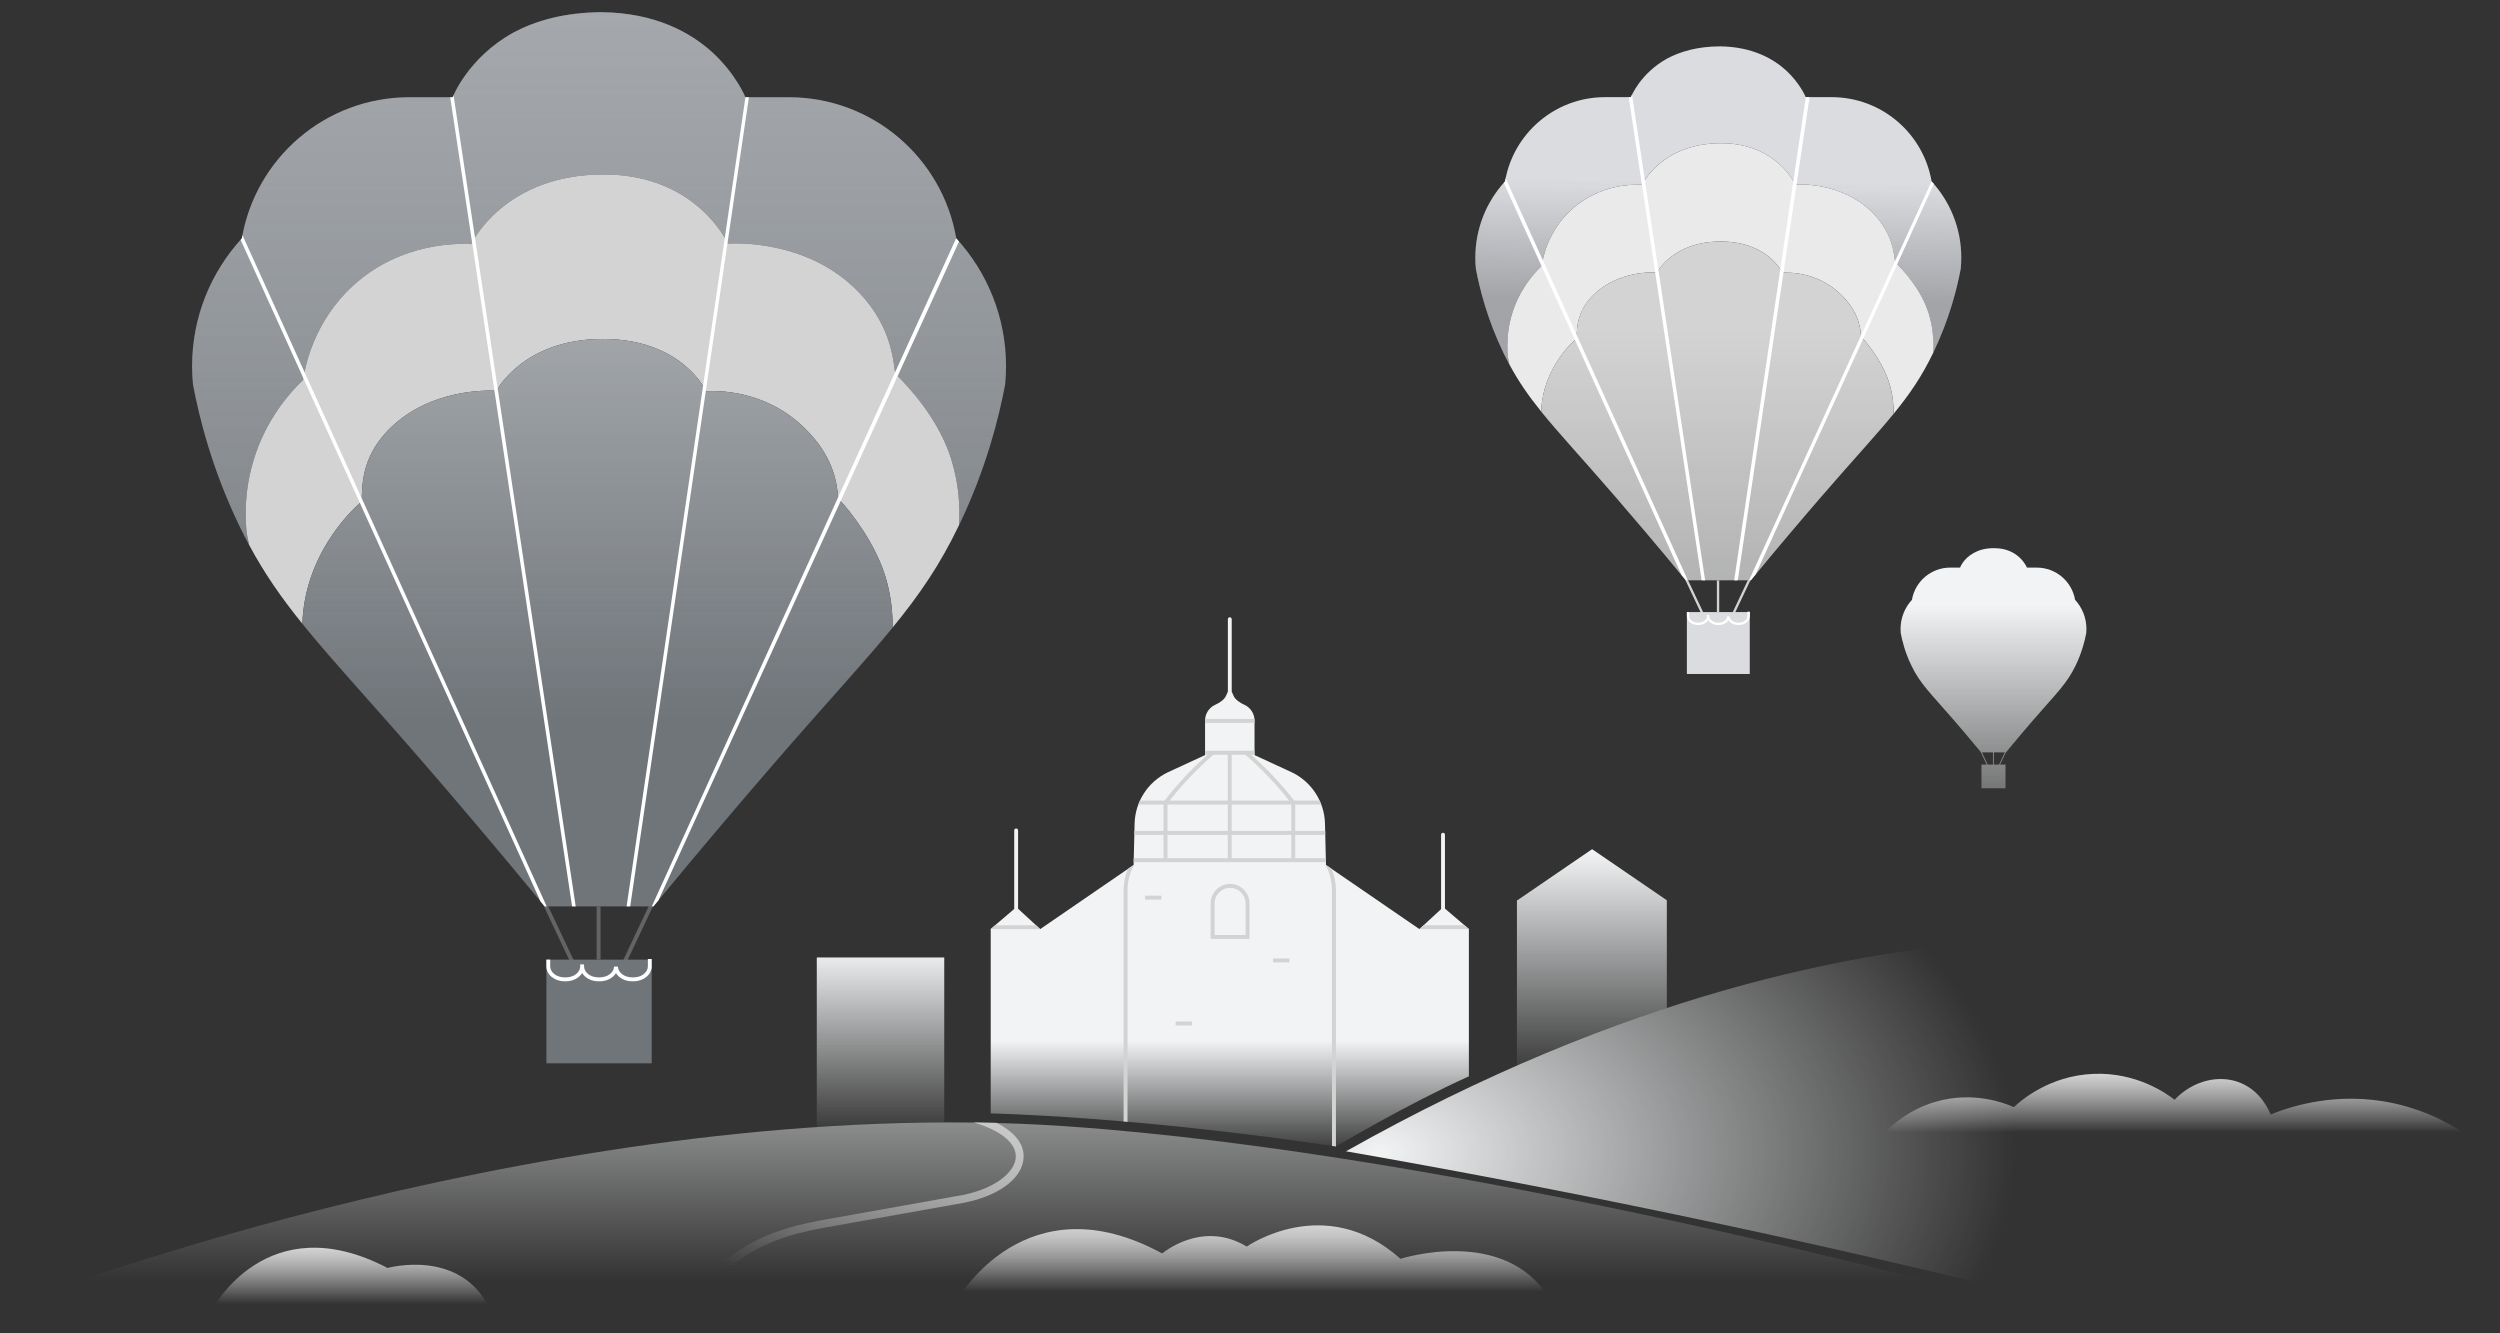 <svg xmlns="http://www.w3.org/2000/svg" width="150" height="80"><rect width="100%" height="100%" fill="#333333" stroke="none"/><linearGradient id="a" gradientUnits="userSpaceOnUse" x1="60.729" y1="56.366" x2="60.729" y2="76.853"><stop offset="0" style="stop-color:#F1F3F4"/><stop offset="1" style="stop-color:#F1F3F4;stop-opacity:0"/></linearGradient><path fill-rule="evenodd" clip-rule="evenodd" fill="url(#a)" d="M1.831 77.897h117.795s-31.495-8.666-55.692-10.323C34.054 65.526 1.831 77.897 1.831 77.897z"/><radialGradient id="b" cx="82.77" cy="69.128" r="38.118" gradientTransform="matrix(1 0 0 .625 0 25.889)" gradientUnits="userSpaceOnUse"><stop offset="0" style="stop-color:#F1F3F4"/><stop offset="1" style="stop-color:#F1F3F4;stop-opacity:0"/></radialGradient><path fill-rule="evenodd" clip-rule="evenodd" fill="url(#b)" d="M80.758 69.078c16.742-9.435 30.46-12.099 40.124-12.71 8.793-.556 27.045-.222 27.045-.222l-.222 22.833c-8.128-.296-16.256-.591-24.385-.887-7.356-1.835-14.995-3.594-22.907-5.246-6.707-1.4-13.263-2.651-19.655-3.768z"/><linearGradient id="c" gradientUnits="userSpaceOnUse" x1="73.789" y1="62.432" x2="73.789" y2="69.293"><stop offset="0" style="stop-color:#F1F3F4"/><stop offset="1" style="stop-color:#F1F3F4;stop-opacity:0"/></linearGradient><path fill="url(#c)" d="M88.133 64.58v-8.839l-1.436-1.225v-4.433c0-.064-.052-.116-.116-.116s-.116.052-.116.116v4.464l-1.3 1.2-5.606-3.847-.059-2.48c-.031-1.312-.792-2.498-1.973-3.072l-2.255-1.043v-2.073c0-.41-.242-.782-.617-.949-.239-.106-.54-.299-.643-.54l-.108-.244v-4.347c0-.064-.052-.116-.116-.116s-.116.052-.116.116v4.347l-.108.244c-.103.241-.403.434-.643.54-.375.167-.617.539-.617.949v2.073l-2.255 1.043c-1.18.574-1.942 1.759-1.973 3.072l-.059 2.48-5.606 3.847-1.326-1.224v-4.698c0-.064-.052-.116-.116-.116s-.116.052-.116.116v4.713l-1.41 1.203v11.064s8.591.168 20.711 1.985c.001 0 4.296-2.552 7.979-4.21z"/><path fill="none" d="M77.285 47.954c-.768-.963-1.629-1.86-2.559-2.667h-.823v2.752h3.449l-.067-.085zM73.903 50.091h3.576v1.4h-3.576zM69.814 48.274H68.3c-.135.361-.213.748-.222 1.146l-.01.435h1.747v-1.581zM69.814 50.091h-1.753l-.033 1.4h1.786zM70.05 50.091h3.618v1.4H70.05zM70.243 47.954l-.067.084h3.491v-2.752h-.865c-.93.808-1.791 1.705-2.559 2.668zM70.05 48.274h3.618v1.581H70.05zM60.984 54.428l-1.273 1.086h2.449zM72.305 43.373h2.968v1.678h-2.968zM77.715 51.491h1.834l-.033-1.4h-1.801zM77.715 49.855h1.796l-.011-.435c-.009-.398-.087-.785-.222-1.146h-1.563v1.581zM73.903 48.274h3.576v1.581h-3.576zM86.594 54.428l-1.177 1.086h2.449zM73.805 53.272c-.513 0-.93.417-.93.93v1.9h1.859v-1.9c.001-.513-.417-.93-.929-.93zM68.703 53.741h.983v.236h-.983zM70.536 61.29h.983v.236h-.983z"/><path fill="none" d="M74.97 56.336h-2.33v-2.135c0-.643.523-1.165 1.165-1.165s1.165.523 1.165 1.165v2.135zM76.385 57.508h.983v.236h-.983z"/><path fill="#D3D3D3" d="M75.272 43.232c0-.032-.004-.063-.007-.095h-2.954c-.003.031-.007.063-.007.095v.141h2.968v-.141zM62.415 55.745l-.003.002-.252-.233h-2.449l-.266.227v.008h2.97zM88.133 55.749v-.008l-.267-.227h-2.449l-.252.233-.004-.003v.005zM67.415 67.288l.236.021V53.427c0-.511.125-1.02.362-1.473.016-.03.017-.063.006-.093l-.001.039-.349.239c-.166.408-.254.847-.254 1.288v13.861zM79.558 51.954c.237.452.362.962.362 1.473v15.326l.236.037V53.427c0-.443-.089-.885-.257-1.294l-.34-.233-.001-.05c-.015.032-.018.07 0 .104zM73.805 53.036c-.643 0-1.165.523-1.165 1.165v2.135h2.33v-2.135c0-.642-.523-1.165-1.165-1.165zm.93 3.065h-1.859v-1.9c0-.513.417-.93.93-.93s.93.417.93.93v1.9zM76.385 57.508h.983v.236h-.983zM68.703 53.741h.983v.236h-.983zM70.536 61.29h.983v.236h-.983zM79.549 51.491h-1.835v-1.4h1.801l-.006-.236h-1.796v-1.581h1.563c-.03-.08-.062-.158-.098-.236h-1.526l-.184-.231c-.722-.906-1.528-1.75-2.393-2.521h.196v-.236h-2.968v.236h.147c-.865.771-1.671 1.615-2.393 2.521l-.184.231h-1.478c-.035.077-.068.156-.098.236h1.515v1.581h-1.747l-.006.236h1.753v1.4h-1.786l-.006.236h11.533l-.004-.236zm-5.646-6.204h.823c.93.807 1.792 1.704 2.559 2.667l.067.084h-3.449v-2.751zm-.235 6.204H70.05v-1.4h3.618v1.4zm0-1.636H70.05v-1.581h3.618v1.581zm0-1.817h-3.491l.067-.084c.768-.963 1.629-1.86 2.559-2.667h.865v2.751zm3.811 3.453h-3.576v-1.4h3.576v1.4zm0-1.636h-3.576v-1.581h3.576v1.581z"/><linearGradient id="d" gradientUnits="userSpaceOnUse" x1="52.831" y1="56.982" x2="52.831" y2="68.177"><stop offset="0" style="stop-color:#F1F3F4"/><stop offset="1" style="stop-color:#F1F3F4;stop-opacity:0"/></linearGradient><path fill="url(#d)" d="M56.655 57.449h-7.648v10.176c2.532-.171 5.088-.27 7.648-.279v-9.897z"/><linearGradient id="e" gradientUnits="userSpaceOnUse" x1="21.068" y1="78.562" x2="21.068" y2="74.862"><stop offset=".088" style="stop-color:#FFFFFF;stop-opacity:0"/><stop offset=".274" style="stop-color:#F5F5F5;stop-opacity:0.204"/><stop offset="1" style="stop-color:#D3D3D3"/></linearGradient><path fill-rule="evenodd" clip-rule="evenodd" fill="url(#e)" d="M12.742 78.562s3.249-6.271 10.511-2.484c0 0 4.415-1.223 6.141 2.484H12.742z"/><linearGradient id="f" gradientUnits="userSpaceOnUse" x1="75.228" y1="77.897" x2="75.228" y2="73.522"><stop offset=".088" style="stop-color:#FFFFFF;stop-opacity:0"/><stop offset=".274" style="stop-color:#F5F5F5;stop-opacity:0.204"/><stop offset="1" style="stop-color:#D3D3D3"/></linearGradient><path fill-rule="evenodd" clip-rule="evenodd" fill="url(#f)" d="M57.501 77.897s4.062-7.141 12.231-2.689c0 0 2.387-2.042 5.072-.413 0 0 4.704-3.305 9.225.734 0 0 6.242-2.007 8.927 2.367H57.501z"/><linearGradient id="g" gradientUnits="userSpaceOnUse" x1="95.513" y1="51.105" x2="95.513" y2="64.796"><stop offset="0" style="stop-color:#F1F3F4"/><stop offset="1" style="stop-color:#F1F3F4;stop-opacity:0"/></linearGradient><path fill="url(#g)" d="M100.01 54.013h-.044l.02-.013-4.46-3.05-4.48 3.064h-.03v9.922c3.136-1.377 6.136-2.516 8.994-3.455v-6.468z"/><linearGradient id="h" gradientUnits="userSpaceOnUse" x1="1732.765" y1="102.162" x2="1732.765" y2="98.308" gradientTransform="matrix(-1 0 0 1 1863.294 -33.882)"><stop offset=".088" style="stop-color:#FFFFFF;stop-opacity:0"/><stop offset=".274" style="stop-color:#F5F5F5;stop-opacity:0.204"/><stop offset="1" style="stop-color:#D3D3D3"/></linearGradient><path fill-rule="evenodd" clip-rule="evenodd" fill="url(#h)" d="M148.257 68.28c-.918-.666-2.471-1.606-4.593-2.074-3.462-.763-6.293.205-7.426.665-.111-.277-.591-1.381-1.773-1.884-1.29-.549-2.891-.16-3.99.998-.467-.361-2.265-1.663-4.877-1.552-2.645.112-4.339 1.597-4.766 1.995-.532-.233-2.396-.973-4.655-.333-1.863.528-2.967 1.703-3.374 2.185h35.454z"/><linearGradient id="i" gradientUnits="userSpaceOnUse" x1="43.512" y1="84.948" x2="60.581" y2="61.117"><stop offset=".251" style="stop-color:#FFFFFF;stop-opacity:0"/><stop offset=".404" style="stop-color:#F5F5F5;stop-opacity:0.204"/><stop offset="1" style="stop-color:#D3D3D3"/></linearGradient><path fill="url(#i)" d="M59.786 67.368l-1.383-.027c1.642.477 2.587 1.25 2.544 2.096-.045.898-1.292 1.988-3.593 2.336l-8.022 1.432c-4.546.81-6.472 2.545-8.626 5.669-.074.107-.047.254.06.328.041.028.087.042.134.042.075 0 .148-.036.194-.102 2.08-3.017 3.938-4.692 8.32-5.473l8.015-1.431c2.319-.35 3.921-1.466 3.987-2.777.043-.822-.539-1.549-1.63-2.093z"/><path fill="#636465" d="M32.467 54.023l.212-.1 1.828 3.871-.212.1zM37.306 57.793l1.829-3.871.212.1-1.829 3.871z"/><path fill="#70757A" d="M32.784 57.579h6.318v6.22h-6.318z"/><path fill="none" d="M35.943.727c-2.193 0-3.88.527-5.164 1.241 1.308-.706 3.047-1.227 5.338-1.237-.059-.001-.115-.004-.174-.004zM44.725 5.835s-.522-1.362-1.966-2.679c1.422 1.317 1.966 2.679 1.966 2.679z"/><path fill="#70757A" d="M57.374 14.302c-.822-4.807-5.006-8.467-10.048-8.467h-2.601s-.544-1.362-1.966-2.679C41.431 1.944 39.321.773 36.116.731c-2.291.01-4.03.531-5.338 1.237-2.717 1.512-3.618 3.867-3.618 3.867h-2.6c-5.042 0-9.226 3.66-10.048 8.467-1.854 2.02-2.987 4.713-2.987 7.671 0 .369.019.734.054 1.095.374 1.975 1.127 5.048 2.784 8.482.191.396.385.775.582 1.142-.055-.261-.105-.509-.149-.74-.035-.36-.054-.725-.054-1.095-.004-.864.091-2.018.49-3.307.744-2.403 2.142-3.975 2.952-4.756.126-.824.641-3.489 2.987-5.644 2.909-2.671 6.436-2.54 7.099-2.503 0 0 1.931-4.181 7.953-4.181 5.607 0 7.455 4.149 7.455 4.149.663-.037 4.549-.136 7.457 2.535 2.346 2.154 2.452 4.444 2.579 5.268.81.781 2.616 2.729 3.36 5.132.399 1.29.493 2.443.49 3.307 0 .219-.009.436-.021.652 1.642-3.417 2.392-6.473 2.765-8.441.035-.36.054-.725.054-1.095-.002-2.958-1.134-5.651-2.988-7.671z"/><linearGradient id="j" gradientUnits="userSpaceOnUse" x1="35.943" y1="-.111" x2="35.943" y2="46.555"><stop offset="0" style="stop-color:#DADCE0"/><stop offset="1" style="stop-color:#FFFFFF;stop-opacity:0"/></linearGradient><path opacity=".5" fill="url(#j)" d="M57.374 14.302c-.822-4.807-5.006-8.467-10.048-8.467h-2.601s-.544-1.362-1.966-2.679C41.431 1.944 39.321.773 36.116.731c-2.291.01-4.03.531-5.338 1.237-2.717 1.512-3.618 3.867-3.618 3.867h-2.6c-5.042 0-9.226 3.66-10.048 8.467-1.854 2.02-2.987 4.713-2.987 7.671 0 .369.019.734.054 1.095.374 1.975 1.127 5.048 2.784 8.482.191.396.385.775.582 1.142-.055-.261-.105-.509-.149-.74-.035-.36-.054-.725-.054-1.095-.004-.864.091-2.018.49-3.307.744-2.403 2.142-3.975 2.952-4.756.126-.824.641-3.489 2.987-5.644 2.909-2.671 6.436-2.54 7.099-2.503 0 0 1.931-4.181 7.953-4.181 5.607 0 7.455 4.149 7.455 4.149.663-.037 4.549-.136 7.457 2.535 2.346 2.154 2.452 4.444 2.579 5.268.81.781 2.616 2.729 3.36 5.132.399 1.29.493 2.443.49 3.307 0 .219-.009.436-.021.652 1.642-3.417 2.392-6.473 2.765-8.441.035-.36.054-.725.054-1.095-.002-2.958-1.134-5.651-2.988-7.671z"/><path fill="#D3D3D3" d="M57.564 30.857c.004-.864-.091-2.018-.49-3.307-.744-2.403-2.55-4.351-3.36-5.132-.126-.824-.233-3.114-2.579-5.268-2.909-2.671-6.794-2.572-7.457-2.535 0 0-1.848-4.149-7.455-4.149-6.021 0-7.953 4.181-7.953 4.181-.663-.037-4.191-.168-7.099 2.503-2.346 2.154-2.861 4.82-2.987 5.644-.81.781-2.208 2.353-2.952 4.756-.399 1.29-.493 2.443-.49 3.307 0 .369.019.734.054 1.095.044.232.093.48.149.74.924 1.722 1.931 3.167 3.197 4.733.149-4.577 3.54-7.316 3.54-7.316.104-.715-.168-2.59 1.772-4.46 2.406-2.319 5.785-2.235 6.333-2.203 0 0 1.603-3.109 6.385-3.109s6.194 3.139 6.194 3.139c.548-.032 3.466-.146 5.872 2.173 1.94 1.87 1.966 3.567 2.071 4.282.67.678 2.226 2.66 2.841 4.746.33 1.119.408 2.121.405 2.871 0 .038-.002.075-.003.113 1.632-1.996 2.838-3.763 3.971-6.112.007-.014.013-.027.019-.041.013-.215.022-.432.022-.651z"/><path fill="#70757A" d="M53.554 37.549c.003-.75-.075-1.752-.405-2.871-.615-2.086-2.171-4.068-2.841-4.746-.104-.715-.13-2.412-2.071-4.282-2.406-2.319-5.324-2.205-5.872-2.173 0 0-1.413-3.139-6.194-3.139s-6.385 3.109-6.385 3.109c-.548-.032-3.928-.116-6.333 2.203-1.94 1.87-1.668 3.745-1.772 4.46 0 0-3.391 2.739-3.54 7.316 1.784 2.208 4.083 4.661 7.394 8.489 1.694 1.958 4.167 4.853 7.143 8.468h6.529c2.976-3.616 5.449-6.51 7.143-8.468 3.193-3.692 5.444-6.105 7.201-8.253.001-.038.003-.075.003-.113z"/><linearGradient id="k" gradientUnits="userSpaceOnUse" x1="35.848" y1="-17.238" x2="35.848" y2="43.215"><stop offset="0" style="stop-color:#F1F3F4"/><stop offset="1" style="stop-color:#F1F3F4;stop-opacity:0"/></linearGradient><path fill="url(#k)" d="M53.554 37.549c.003-.75-.075-1.752-.405-2.871-.615-2.086-2.171-4.068-2.841-4.746-.104-.715-.13-2.412-2.071-4.282-2.406-2.319-5.324-2.205-5.872-2.173 0 0-1.413-3.139-6.194-3.139s-6.385 3.109-6.385 3.109c-.548-.032-3.928-.116-6.333 2.203-1.94 1.87-1.668 3.745-1.772 4.46 0 0-3.391 2.739-3.54 7.316 1.784 2.208 4.083 4.661 7.394 8.489 1.694 1.958 4.167 4.853 7.143 8.468h6.529c2.976-3.616 5.449-6.51 7.143-8.468 3.193-3.692 5.444-6.105 7.201-8.253.001-.038.003-.075.003-.113z"/><path fill="#FFF" d="M27.213 5.719l-.053.116-.146.002 7.311 48.547.216-.002zM37.813 54.384l-.216-.002 7.13-48.55.207.004zM39.207 54.383l.302-.363 18.032-39.528-.172-.194-18.26 40.083c.052.001.098.002.098.002zM32.678 54.383h.123L14.548 14.112l-.036.19-.073.089 17.987 39.686zM38.872 57.54v.442c0 .364-.384.66-.855.66h-.09c-.461 0-.844-.29-.854-.646h-.23c-.01.356-.393.646-.854.646h-.09c-.471 0-.855-.296-.855-.66l-.002-.118h-.23v.118c0 .364-.384.66-.855.66h-.09c-.471 0-.855-.296-.855-.66v-.405h-.23v.405c0 .494.487.895 1.085.895h.09c.424 0 .793-.202.971-.496.178.294.547.496.971.496h.09c.426 0 .791-.197.969-.49.178.293.543.49.969.49h.09c.598 0 1.085-.402 1.085-.895v-.442h-.23z"/><path fill="#7F7F7F" d="M34.896 57.531h-.002"/><path fill="#636465" d="M35.797 54.383h.236v3.196h-.236z"/><path fill="#D3D3D3" d="M101.025 34.596l.127-.06 1.092 2.311-.128.06zM103.905 36.855l1.092-2.311.127.06-1.092 2.311z"/><path fill="#DADCE0" d="M101.213 36.725h3.772v3.714h-3.772z"/><path fill="none" d="M103.099 2.778c-1.309 0-2.317.315-3.083.741.781-.421 1.819-.733 3.187-.739-.035 0-.069-.002-.104-.002zM108.343 5.829s-.312-.813-1.174-1.6c.849.786 1.174 1.6 1.174 1.6z"/><path fill="#DADCE0" d="M107.17 4.229c-.793-.724-2.053-1.423-3.967-1.448-1.368.006-2.406.317-3.187.739-1.623.903-2.161 2.309-2.161 2.309h10.488s-.325-.814-1.173-1.6zM115.896 10.884c-.491-2.87-2.989-5.055-6-5.055H96.302c-3.01 0-5.509 2.185-6 5.055-1.107 1.206-1.783 2.814-1.783 4.581 0 .221.011.439.032.654.223 1.18.673 3.014 1.662 5.064.114.237.23.463.347.682-.033-.156-.063-.304-.089-.442-.021-.215-.032-.433-.032-.654-.002-.516.054-1.205.292-1.975.444-1.435 1.279-2.374 1.763-2.84.075-.492.383-2.084 1.783-3.37 1.737-1.595 3.843-1.517 4.239-1.494 0 0 1.153-2.496 4.749-2.496 3.348 0 4.451 2.477 4.451 2.477.396-.022 2.716-.082 4.453 1.513 1.401 1.286 1.464 2.654 1.54 3.146.483.466 1.562 1.629 2.006 3.064.238.77.295 1.459.292 1.975 0 .131-.005.26-.013.389.981-2.04 1.428-3.865 1.651-5.04.021-.215.032-.433.032-.654.002-1.766-.674-3.374-1.781-4.58z"/><linearGradient id="l" gradientUnits="userSpaceOnUse" x1="103.065" y1="18.07" x2="103.159" y2="10.865"><stop offset="0" style="stop-color:#202124"/><stop offset="1" style="stop-color:#202124;stop-opacity:0"/></linearGradient><path opacity=".3" fill="url(#l)" d="M115.896 10.884c-.491-2.87-2.989-5.055-6-5.055H96.302c-3.01 0-5.509 2.185-6 5.055-1.107 1.206-1.783 2.814-1.783 4.581 0 .221.011.439.032.654.223 1.18.673 3.014 1.662 5.064.114.237.23.463.347.682-.033-.156-.063-.304-.089-.442-.021-.215-.032-.433-.032-.654-.002-.516.054-1.205.292-1.975.444-1.435 1.279-2.374 1.763-2.84.075-.492.383-2.084 1.783-3.37 1.737-1.595 3.843-1.517 4.239-1.494 0 0 1.153-2.496 4.749-2.496 3.348 0 4.451 2.477 4.451 2.477.396-.022 2.716-.082 4.453 1.513 1.401 1.286 1.464 2.654 1.54 3.146.483.466 1.562 1.629 2.006 3.064.238.77.295 1.459.292 1.975 0 .131-.005.26-.013.389.981-2.04 1.428-3.865 1.651-5.04.021-.215.032-.433.032-.654.002-1.766-.674-3.374-1.781-4.58z"/><path fill="#EAEAEA" d="M115.717 18.794c-.444-1.435-1.523-2.598-2.006-3.064-.075-.492-.139-1.859-1.54-3.146-1.737-1.595-4.057-1.536-4.453-1.513 0 0-1.104-2.477-4.451-2.477-3.595 0-4.749 2.496-4.749 2.496-.396-.022-2.502-.101-4.239 1.494-1.401 1.286-1.708 2.878-1.783 3.37-.483.466-1.319 1.405-1.763 2.84-.238.77-.295 1.459-.292 1.975 0 .221.011.439.032.654.026.138.056.286.089.442.552 1.029 1.154 1.892 1.91 2.828.088-2.734 2.112-4.37 2.112-4.37.016-.107.017-.257.029-.439.009-.137.023-.292.053-.461.02-.112.047-.231.085-.354.056-.185.135-.38.246-.582.111-.202.256-.409.443-.618.062-.07.13-.139.202-.209.18-.173.368-.324.562-.455.29-.197.59-.349.886-.468.197-.079.392-.142.581-.194.472-.128.904-.179 1.226-.196.129-.007.24-.009.329-.008.089.001.157.003.198.006 0 0 .957-1.856 3.812-1.856s3.699 1.874 3.699 1.874c.184-.011.816-.037 1.589.188.086.025.174.053.263.085.178.063.361.14.547.234.185.094.372.205.558.335.093.065.185.136.277.211.092.076.183.156.273.243.217.209.394.415.539.614.096.133.179.262.249.388s.128.247.176.364c.097.233.154.447.191.634.019.093.032.18.043.259.011.079.019.15.027.212.004.031.008.06.011.087.025.025.052.054.081.085.144.156.334.384.535.661.04.056.081.113.122.172.082.119.164.244.246.376.284.461.553.994.713 1.539.049.167.089.33.121.487.032.157.056.308.074.453.036.289.047.55.046.774 0 .023-.001.045-.002.067.975-1.192 1.695-2.247 2.371-3.65.004-.008.008-.016.012-.025.008-.129.013-.258.013-.389.001-.514-.055-1.203-.293-1.973z"/><path fill="#D3D3D3" d="M113.615 24.765c.001-.224-.01-.485-.046-.774.036.289.047.55.046.774zM111.758 20.302c.144.156.334.384.535.661-.202-.278-.391-.505-.535-.661zM108.786 16.636zM94.996 18.487c.111-.201.256-.409.443-.618-.187.209-.332.416-.443.618zM96.203 17.205c-.193.131-.382.282-.562.455-.072.07-.14.14-.202.209.062-.07.13-.139.202-.209.18-.173.369-.324.562-.455zM109.333 16.87c.185.094.372.205.558.335-.186-.13-.373-.241-.558-.335zM94.583 20.323c.016-.107.017-.257.029-.439-.012.182-.013.332-.029.439 0 0-2.024 1.637-2.112 4.37.089-2.734 2.112-4.37 2.112-4.37zM110.979 18.274c-.145-.199-.322-.405-.539-.614-.09-.087-.181-.167-.273-.243.092.076.183.156.273.243.218.209.395.415.539.614zM103.236 14.488c2.855 0 3.699 1.874 3.699 1.874.184-.011.816-.037 1.589.188-.773-.226-1.405-.199-1.589-.188-.001 0-.844-1.874-3.699-1.874s-3.812 1.856-3.812 1.856c-.041-.002-.108-.005-.198-.006.089.001.157.003.198.006-.001 0 .957-1.856 3.812-1.856z"/><path fill="#EAEAEA" d="M97.089 16.737c.197-.079.392-.142.581-.194-.188.052-.384.115-.581.194z"/><linearGradient id="m" gradientUnits="userSpaceOnUse" x1="97.38" y1="103.663" x2="97.38" y2="19.841"><stop offset="0" style="stop-color:#202124"/><stop offset="1" style="stop-color:#202124;stop-opacity:0"/></linearGradient><path fill="url(#m)" d="M97.089 16.737c.197-.079.392-.142.581-.194-.188.052-.384.115-.581.194z"/><path fill="#EAEAEA" d="M94.665 19.423c.02-.112.047-.231.085-.354-.037.123-.065.241-.085.354z"/><linearGradient id="n" gradientUnits="userSpaceOnUse" x1="94.708" y1="103.663" x2="94.708" y2="19.841"><stop offset="0" style="stop-color:#202124"/><stop offset="1" style="stop-color:#202124;stop-opacity:0"/></linearGradient><path fill="url(#n)" d="M94.665 19.423c.02-.112.047-.231.085-.354-.037.123-.065.241-.085.354z"/><path fill="#EAEAEA" d="M97.67 16.543c.472-.128.904-.179 1.226-.196-.322.018-.754.068-1.226.196z"/><linearGradient id="o" gradientUnits="userSpaceOnUse" x1="98.283" y1="103.663" x2="98.283" y2="19.841"><stop offset="0" style="stop-color:#202124"/><stop offset="1" style="stop-color:#202124;stop-opacity:0"/></linearGradient><path fill="url(#o)" d="M97.67 16.543c.472-.128.904-.179 1.226-.196-.322.018-.754.068-1.226.196z"/><path fill="#EAEAEA" d="M113.495 23.538c-.032-.157-.072-.32-.121-.487-.161-.545-.429-1.078-.713-1.539.284.461.553.994.713 1.539.049.167.089.33.121.487z"/><linearGradient id="p" gradientUnits="userSpaceOnUse" x1="113.077" y1="103.663" x2="113.077" y2="19.841"><stop offset="0" style="stop-color:#202124"/><stop offset="1" style="stop-color:#202124;stop-opacity:0"/></linearGradient><path fill="url(#p)" d="M113.495 23.538c-.032-.157-.072-.32-.121-.487-.161-.545-.429-1.078-.713-1.539.284.461.553.994.713 1.539.049.167.089.33.121.487z"/><path fill="#EAEAEA" d="M113.615 24.765c0 .023-.001.045-.002.067.001-.022.002-.044.002-.067z"/><linearGradient id="q" gradientUnits="userSpaceOnUse" x1="113.615" y1="103.663" x2="113.615" y2="19.841"><stop offset="0" style="stop-color:#202124"/><stop offset="1" style="stop-color:#202124;stop-opacity:0"/></linearGradient><path fill="url(#q)" d="M113.615 24.765c0 .023-.001.045-.002.067.001-.022.002-.044.002-.067z"/><path fill="#EAEAEA" d="M112.414 21.135c.082.119.164.245.246.376-.081-.131-.164-.257-.246-.376z"/><linearGradient id="r" gradientUnits="userSpaceOnUse" x1="112.537" y1="103.663" x2="112.537" y2="19.841"><stop offset="0" style="stop-color:#202124"/><stop offset="1" style="stop-color:#202124;stop-opacity:0"/></linearGradient><path fill="url(#r)" d="M112.414 21.135c.082.119.164.245.246.376-.081-.131-.164-.257-.246-.376z"/><path fill="#EAEAEA" d="M111.596 19.659c.019.093.032.18.043.259-.011-.079-.024-.165-.043-.259z"/><linearGradient id="s" gradientUnits="userSpaceOnUse" x1="111.617" y1="103.663" x2="111.617" y2="19.841"><stop offset="0" style="stop-color:#202124"/><stop offset="1" style="stop-color:#202124;stop-opacity:0"/></linearGradient><path fill="url(#s)" d="M111.596 19.659c.019.093.032.18.043.259-.011-.079-.024-.165-.043-.259z"/><path fill="#EAEAEA" d="M111.404 19.026c.097.233.154.447.191.634-.036-.187-.094-.401-.191-.634z"/><linearGradient id="t" gradientUnits="userSpaceOnUse" x1="111.5" y1="103.663" x2="111.5" y2="19.841"><stop offset="0" style="stop-color:#202124"/><stop offset="1" style="stop-color:#202124;stop-opacity:0"/></linearGradient><path fill="url(#t)" d="M111.404 19.026c.097.233.154.447.191.634-.036-.187-.094-.401-.191-.634z"/><path fill="#EAEAEA" d="M111.639 19.918c.011.079.019.15.027.212-.008-.062-.016-.133-.027-.212z"/><linearGradient id="u" gradientUnits="userSpaceOnUse" x1="111.652" y1="103.663" x2="111.652" y2="19.841"><stop offset="0" style="stop-color:#202124"/><stop offset="1" style="stop-color:#202124;stop-opacity:0"/></linearGradient><path fill="url(#u)" d="M111.639 19.918c.011.079.019.15.027.212-.008-.062-.016-.133-.027-.212z"/><path fill="#EAEAEA" d="M111.228 18.662c.07.126.128.247.176.364-.048-.117-.106-.239-.176-.364z"/><linearGradient id="v" gradientUnits="userSpaceOnUse" x1="111.316" y1="103.663" x2="111.316" y2="19.841"><stop offset="0" style="stop-color:#202124"/><stop offset="1" style="stop-color:#202124;stop-opacity:0"/></linearGradient><path fill="url(#v)" d="M111.228 18.662c.07.126.128.247.176.364-.048-.117-.106-.239-.176-.364z"/><path fill="#D3D3D3" d="M113.569 23.991c-.018-.145-.042-.296-.074-.453-.032-.157-.072-.32-.121-.487-.161-.545-.429-1.078-.713-1.539-.081-.132-.164-.258-.246-.376-.041-.059-.082-.117-.122-.172-.201-.278-.39-.505-.535-.661-.029-.031-.056-.06-.081-.085-.004-.027-.008-.056-.011-.087-.008-.062-.016-.133-.027-.212-.011-.079-.024-.165-.043-.259-.037-.187-.095-.4-.191-.634-.048-.117-.106-.238-.176-.364-.07-.126-.152-.255-.249-.388-.145-.199-.322-.405-.539-.614-.09-.087-.181-.167-.273-.243-.092-.076-.184-.146-.277-.211-.186-.131-.373-.241-.558-.335-.185-.094-.369-.171-.547-.234-.089-.032-.177-.06-.263-.085-.773-.226-1.405-.199-1.589-.188 0 0-.843-1.874-3.699-1.874-2.855 0-3.812 1.856-3.812 1.856-.041-.002-.108-.005-.198-.006-.089 0-.201.001-.329.008-.322.018-.754.068-1.226.196-.189.051-.384.115-.581.194-.296.118-.596.271-.886.468-.193.131-.382.282-.562.455-.072.07-.14.14-.202.209-.187.209-.332.416-.443.618-.111.201-.19.397-.246.582-.037.123-.065.242-.085.354-.03.169-.045.324-.053.461-.012.182-.013.332-.029.439 0 0-2.024 1.637-2.112 4.37 1.065 1.318 2.437 2.782 4.413 5.067 1.011 1.169 2.488 2.897 4.265 5.056h3.899c1.777-2.159 3.254-3.887 4.265-5.056 1.907-2.205 3.251-3.645 4.3-4.928 0-.023.002-.045.002-.067.001-.225-.01-.486-.046-.775z"/><linearGradient id="w" gradientUnits="userSpaceOnUse" x1="103.043" y1="103.663" x2="103.043" y2="19.841"><stop offset="0" style="stop-color:#202124"/><stop offset="1" style="stop-color:#202124;stop-opacity:0"/></linearGradient><path fill="url(#w)" d="M113.569 23.991c-.018-.145-.042-.296-.074-.453-.032-.157-.072-.32-.121-.487-.161-.545-.429-1.078-.713-1.539-.081-.132-.164-.258-.246-.376-.041-.059-.082-.117-.122-.172-.201-.278-.39-.505-.535-.661-.029-.031-.056-.06-.081-.085-.004-.027-.008-.056-.011-.087-.008-.062-.016-.133-.027-.212-.011-.079-.024-.165-.043-.259-.037-.187-.095-.4-.191-.634-.048-.117-.106-.238-.176-.364-.07-.126-.152-.255-.249-.388-.145-.199-.322-.405-.539-.614-.09-.087-.181-.167-.273-.243-.092-.076-.184-.146-.277-.211-.186-.131-.373-.241-.558-.335-.185-.094-.369-.171-.547-.234-.089-.032-.177-.06-.263-.085-.773-.226-1.405-.199-1.589-.188 0 0-.843-1.874-3.699-1.874-2.855 0-3.812 1.856-3.812 1.856-.041-.002-.108-.005-.198-.006-.089 0-.201.001-.329.008-.322.018-.754.068-1.226.196-.189.051-.384.115-.581.194-.296.118-.596.271-.886.468-.193.131-.382.282-.562.455-.072.07-.14.14-.202.209-.187.209-.332.416-.443.618-.111.201-.19.397-.246.582-.037.123-.065.242-.085.354-.03.169-.045.324-.053.461-.012.182-.013.332-.029.439 0 0-2.024 1.637-2.112 4.37 1.065 1.318 2.437 2.782 4.413 5.067 1.011 1.169 2.488 2.897 4.265 5.056h3.899c1.777-2.159 3.254-3.887 4.265-5.056 1.907-2.205 3.251-3.645 4.3-4.928 0-.023.002-.045.002-.067.001-.225-.01-.486-.046-.775z"/><path fill="#FFF" d="M101.158 34.815h.112L90.339 10.694l-.037.19-.075.087 10.667 23.536zM105.049 34.817l.286-.345 10.696-23.437-.137-.152-10.953 23.935zM97.925 5.71l-.008-.012-.062.131-.131-.001 4.374 28.987.211.007zM104.266 34.819h-.216l4.299-28.991.224.002zM104.848 36.702v.264c0 .217-.229.394-.51.394h-.054c-.275 0-.504-.173-.51-.385h-.137c-.006.213-.235.385-.51.385h-.054c-.281 0-.51-.177-.51-.394l-.001-.07h-.137v.07c0 .217-.229.394-.51.394h-.054c-.281 0-.51-.177-.51-.394v-.242h-.137v.242c0 .295.291.535.648.535h.054c.253 0 .473-.121.58-.296.106.175.326.296.58.296h.054c.254 0 .472-.118.579-.293.106.175.324.293.578.293h.054c.357 0 .648-.24.648-.535v-.264h-.141z"/><path fill="#7F7F7F" d="M102.474 36.697h-.001"/><path fill="#D3D3D3" d="M103.012 34.826h.141v1.899h-.141z"/><linearGradient id="x" gradientUnits="userSpaceOnUse" x1="119.61" y1="36.328" x2="119.61" y2="53.209"><stop offset="0" style="stop-color:#F1F3F4"/><stop offset="1" style="stop-color:#F1F3F4;stop-opacity:0"/></linearGradient><path fill="url(#x)" d="M124.505 35.991c-.188-1.098-1.143-1.934-2.295-1.934h-.594s-.12-.309-.448-.61c-.304-.282-.783-.556-1.503-.556-.008 0-.014.001-.022.001-.011 0-.022-.002-.033-.002-.501 0-.886.121-1.179.284-.639.345-.827.883-.827.883h-.594c-1.151 0-2.107.836-2.295 1.934-.423.461-.682 1.076-.682 1.752 0 .084.004.168.012.25.085.451.258 1.153.636 1.937.537 1.114 1.145 1.654 2.552 3.281.383.443.941 1.095 1.611 1.909l.356.755h-.313v1.421h1.443v-1.429h-.053v.009h-.275l.345-.73h.007c.68-.826 1.245-1.487 1.631-1.934 1.407-1.627 2.014-2.167 2.552-3.281.378-.784.55-1.486.636-1.937.008-.082.012-.166.012-.25.002-.676-.257-1.291-.68-1.753zm-4.561 9.884h-.684l-.345-.73h.662v.73h.054v-.73h.658l-.345.73z"/></svg>